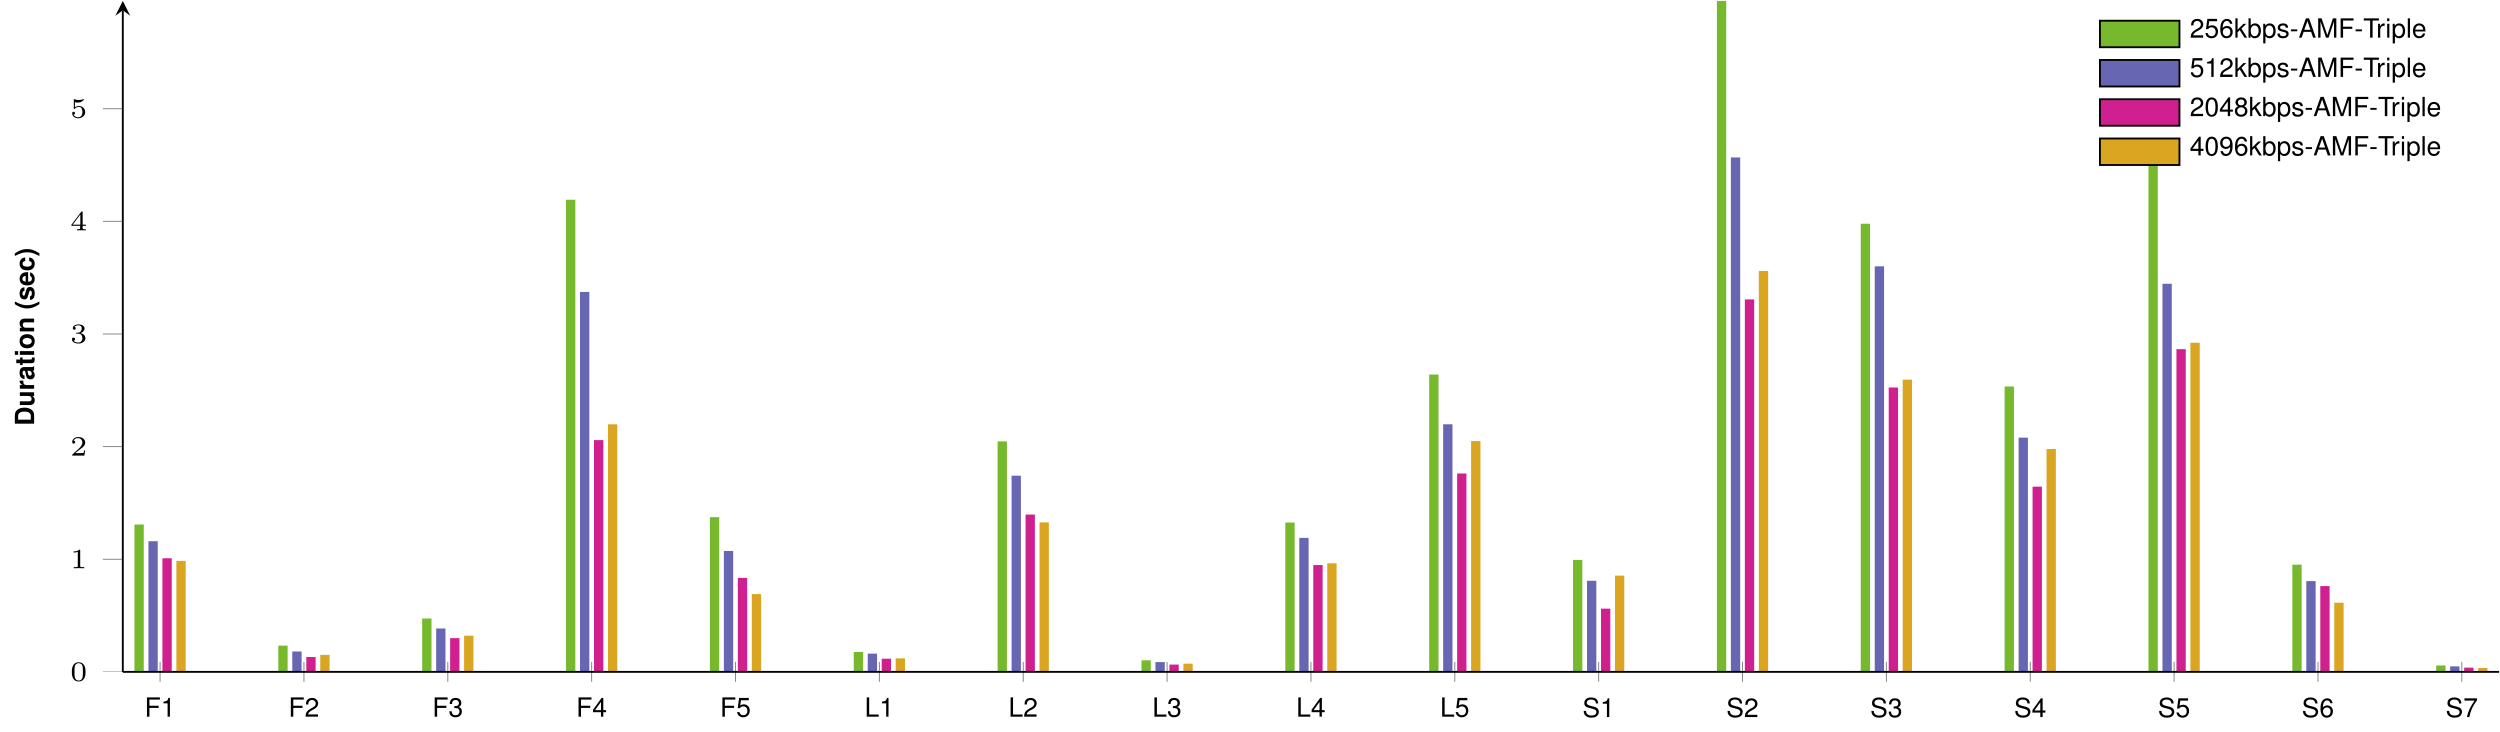 <?xml version='1.0'?>
<!-- This file was generated by dvisvgm 1.9.2 -->
<svg height='156.573pt' version='1.1' viewBox='0 -156.573 534.551 156.573' width='534.551pt' xmlns='http://www.w3.org/2000/svg' xmlns:xlink='http://www.w3.org/1999/xlink'>
<defs>
<clipPath id='clip1'>
<path d='M26.258 128.82H534.359V-298.11H26.258'/>
</clipPath>
<clipPath id='clip2'>
<path d='M-115.469 -12.914V-156.375H676.082V-12.914'/>
</clipPath>
<path d='M1.148 -4.124C0.498 -3.146 0.226 -2.365 0.226 -1.499C0.226 -0.628 0.498 0.153 1.148 1.131H1.714C1.115 -0.034 0.922 -0.668 0.922 -1.499C0.922 -2.325 1.115 -2.97 1.714 -4.124H1.148Z' id='g1-40'/>
<path d='M0.69 1.131C1.341 0.153 1.612 -0.628 1.612 -1.494C1.612 -2.365 1.341 -3.146 0.69 -4.124H0.124C0.724 -2.959 0.917 -2.325 0.917 -1.494C0.917 -0.668 0.724 -0.023 0.124 1.131H0.69Z' id='g1-41'/>
<path d='M0.436 0H2.048C2.676 0 3.072 -0.147 3.349 -0.481C3.677 -0.866 3.853 -1.426 3.853 -2.065C3.853 -2.699 3.677 -3.259 3.349 -3.649C3.072 -3.983 2.682 -4.124 2.048 -4.124H0.436V0ZM1.284 -0.707V-3.417H2.048C2.687 -3.417 3.004 -2.97 3.004 -2.059C3.004 -1.154 2.687 -0.707 2.048 -0.707H1.284Z' id='g1-68'/>
<path d='M2.965 -0.096C2.823 -0.226 2.783 -0.311 2.783 -0.47V-2.167C2.783 -2.789 2.359 -3.106 1.533 -3.106S0.277 -2.755 0.226 -2.048H0.99C1.03 -2.365 1.16 -2.467 1.55 -2.467C1.856 -2.467 2.008 -2.365 2.008 -2.161C2.008 -2.059 1.957 -1.969 1.873 -1.924C1.765 -1.867 1.765 -1.867 1.375 -1.805L1.058 -1.748C0.453 -1.646 0.158 -1.335 0.158 -0.786C0.158 -0.526 0.232 -0.311 0.373 -0.158C0.549 0.023 0.815 0.13 1.086 0.13C1.426 0.13 1.737 -0.017 2.014 -0.306C2.014 -0.147 2.031 -0.091 2.105 0H2.965V-0.096ZM2.008 -1.228C2.008 -0.769 1.782 -0.509 1.38 -0.509C1.115 -0.509 0.95 -0.651 0.95 -0.877C0.95 -1.115 1.075 -1.228 1.403 -1.296L1.675 -1.346C1.884 -1.386 1.918 -1.397 2.008 -1.443V-1.228Z' id='g1-97'/>
<path d='M2.953 -1.912C2.897 -2.659 2.399 -3.106 1.635 -3.106C0.724 -3.106 0.192 -2.506 0.192 -1.465C0.192 -0.458 0.718 0.13 1.624 0.13C2.365 0.13 2.88 -0.328 2.953 -1.058H2.195C2.093 -0.662 1.935 -0.509 1.629 -0.509C1.228 -0.509 0.984 -0.871 0.984 -1.465C0.984 -1.754 1.041 -2.025 1.137 -2.206C1.228 -2.376 1.403 -2.467 1.629 -2.467C1.952 -2.467 2.105 -2.314 2.195 -1.912H2.953Z' id='g1-99'/>
<path d='M2.965 -1.279C2.97 -1.346 2.97 -1.375 2.97 -1.414C2.97 -1.72 2.925 -2.003 2.851 -2.218C2.648 -2.772 2.155 -3.106 1.539 -3.106C0.662 -3.106 0.124 -2.472 0.124 -1.448C0.124 -0.47 0.656 0.13 1.522 0.13C2.206 0.13 2.761 -0.26 2.936 -0.86H2.155C2.059 -0.617 1.839 -0.475 1.55 -0.475C1.324 -0.475 1.143 -0.571 1.03 -0.741C0.956 -0.854 0.928 -0.99 0.917 -1.279H2.965ZM0.928 -1.805C0.979 -2.269 1.177 -2.501 1.528 -2.501C1.726 -2.501 1.907 -2.404 2.02 -2.246C2.093 -2.133 2.127 -2.014 2.144 -1.805H0.928Z' id='g1-101'/>
<path d='M1.171 -3.055H0.379V0H1.171V-3.055ZM1.171 -4.124H0.379V-3.417H1.171V-4.124Z' id='g1-105'/>
<path d='M0.356 -3.055V0H1.148V-1.833C1.148 -2.195 1.403 -2.433 1.788 -2.433C2.127 -2.433 2.297 -2.246 2.297 -1.884V0H3.089V-2.048C3.089 -2.721 2.716 -3.106 2.065 -3.106C1.652 -3.106 1.375 -2.953 1.148 -2.614V-3.055H0.356Z' id='g1-110'/>
<path d='M1.703 -3.106C0.769 -3.106 0.198 -2.489 0.198 -1.488C0.198 -0.481 0.769 0.13 1.709 0.13C2.636 0.13 3.219 -0.487 3.219 -1.465C3.219 -2.501 2.659 -3.106 1.703 -3.106ZM1.709 -2.467C2.144 -2.467 2.427 -2.076 2.427 -1.477C2.427 -0.905 2.133 -0.509 1.709 -0.509C1.279 -0.509 0.99 -0.905 0.99 -1.488S1.279 -2.467 1.709 -2.467Z' id='g1-111'/>
<path d='M0.356 -3.055V0H1.148V-1.624C1.148 -2.088 1.38 -2.32 1.844 -2.32C1.929 -2.32 1.986 -2.314 2.093 -2.297V-3.1C2.048 -3.106 2.02 -3.106 1.997 -3.106C1.635 -3.106 1.318 -2.868 1.148 -2.455V-3.055H0.356Z' id='g1-114'/>
<path d='M2.857 -2.071C2.846 -2.716 2.348 -3.106 1.528 -3.106C0.752 -3.106 0.272 -2.716 0.272 -2.088C0.272 -1.884 0.334 -1.709 0.441 -1.59C0.549 -1.482 0.645 -1.431 0.939 -1.335L1.884 -1.041C2.082 -0.979 2.15 -0.917 2.15 -0.792C2.15 -0.605 1.929 -0.492 1.561 -0.492C1.358 -0.492 1.194 -0.532 1.092 -0.6C1.007 -0.662 0.973 -0.724 0.939 -0.888H0.164C0.187 -0.221 0.679 0.13 1.607 0.13C2.031 0.13 2.354 0.04 2.58 -0.141S2.942 -0.605 2.942 -0.905C2.942 -1.301 2.744 -1.556 2.342 -1.675L1.341 -1.963C1.12 -2.031 1.064 -2.076 1.064 -2.201C1.064 -2.37 1.245 -2.484 1.522 -2.484C1.901 -2.484 2.088 -2.348 2.093 -2.071H2.857Z' id='g1-115'/>
<path d='M1.703 -2.993H1.262V-3.813H0.47V-2.993H0.079V-2.467H0.47V-0.588C0.47 -0.107 0.724 0.13 1.245 0.13C1.42 0.13 1.561 0.113 1.703 0.068V-0.487C1.624 -0.475 1.578 -0.47 1.522 -0.47C1.313 -0.47 1.262 -0.532 1.262 -0.803V-2.467H1.703V-2.993Z' id='g1-116'/>
<path d='M3.061 0V-3.055H2.269V-1.143C2.269 -0.781 2.014 -0.543 1.629 -0.543C1.29 -0.543 1.12 -0.724 1.12 -1.092V-3.055H0.328V-0.928C0.328 -0.255 0.702 0.13 1.352 0.13C1.765 0.13 2.042 -0.023 2.269 -0.362V0H3.061Z' id='g1-117'/>
<path d='M3.288 -1.907C3.288 -2.343 3.288 -3.975 1.823 -3.975S0.359 -2.343 0.359 -1.907C0.359 -1.476 0.359 0.126 1.823 0.126S3.288 -1.476 3.288 -1.907ZM1.823 -0.066C1.572 -0.066 1.166 -0.185 1.022 -0.681C0.927 -1.028 0.927 -1.614 0.927 -1.985C0.927 -2.385 0.927 -2.845 1.01 -3.168C1.16 -3.706 1.614 -3.784 1.823 -3.784C2.098 -3.784 2.493 -3.652 2.624 -3.198C2.714 -2.881 2.72 -2.445 2.72 -1.985C2.72 -1.602 2.72 -0.998 2.618 -0.664C2.451 -0.143 2.02 -0.066 1.823 -0.066Z' id='g2-48'/>
<path d='M2.146 -3.796C2.146 -3.975 2.122 -3.975 1.943 -3.975C1.548 -3.593 0.938 -3.593 0.723 -3.593V-3.359C0.879 -3.359 1.273 -3.359 1.632 -3.527V-0.508C1.632 -0.311 1.632 -0.233 1.016 -0.233H0.759V0C1.088 -0.024 1.554 -0.024 1.889 -0.024S2.69 -0.024 3.019 0V-0.233H2.762C2.146 -0.233 2.146 -0.311 2.146 -0.508V-3.796Z' id='g2-49'/>
<path d='M3.216 -1.118H2.995C2.983 -1.034 2.923 -0.64 2.833 -0.574C2.792 -0.538 2.307 -0.538 2.224 -0.538H1.106L1.871 -1.16C2.074 -1.321 2.606 -1.704 2.792 -1.883C2.971 -2.062 3.216 -2.367 3.216 -2.792C3.216 -3.539 2.54 -3.975 1.739 -3.975C0.968 -3.975 0.43 -3.467 0.43 -2.905C0.43 -2.6 0.687 -2.564 0.753 -2.564C0.903 -2.564 1.076 -2.672 1.076 -2.887C1.076 -3.019 0.998 -3.21 0.735 -3.21C0.873 -3.515 1.237 -3.742 1.65 -3.742C2.277 -3.742 2.612 -3.276 2.612 -2.792C2.612 -2.367 2.331 -1.931 1.913 -1.548L0.496 -0.251C0.436 -0.191 0.43 -0.185 0.43 0H3.031L3.216 -1.118Z' id='g2-50'/>
<path d='M1.757 -1.985C2.265 -1.985 2.606 -1.644 2.606 -1.034C2.606 -0.377 2.212 -0.09 1.775 -0.09C1.614 -0.09 0.998 -0.126 0.729 -0.472C0.962 -0.496 1.058 -0.652 1.058 -0.813C1.058 -1.016 0.915 -1.154 0.717 -1.154C0.556 -1.154 0.377 -1.052 0.377 -0.801C0.377 -0.209 1.034 0.126 1.793 0.126C2.678 0.126 3.27 -0.442 3.27 -1.034C3.27 -1.47 2.935 -1.931 2.224 -2.11C2.696 -2.265 3.078 -2.648 3.078 -3.138C3.078 -3.616 2.517 -3.975 1.799 -3.975C1.1 -3.975 0.568 -3.652 0.568 -3.162C0.568 -2.905 0.765 -2.833 0.885 -2.833C1.04 -2.833 1.201 -2.941 1.201 -3.15C1.201 -3.335 1.07 -3.443 0.909 -3.467C1.19 -3.778 1.734 -3.778 1.787 -3.778C2.092 -3.778 2.475 -3.634 2.475 -3.138C2.475 -2.809 2.289 -2.236 1.692 -2.2C1.584 -2.194 1.423 -2.182 1.369 -2.182C1.309 -2.176 1.243 -2.17 1.243 -2.08C1.243 -1.985 1.309 -1.985 1.411 -1.985H1.757Z' id='g2-51'/>
<path d='M3.371 -0.98V-1.213H2.672V-3.856C2.672 -3.993 2.672 -4.035 2.523 -4.035C2.415 -4.035 2.403 -4.017 2.349 -3.945L0.275 -1.213V-0.98H2.134V-0.502C2.134 -0.305 2.134 -0.233 1.632 -0.233H1.459V0C1.578 -0.006 2.14 -0.024 2.403 -0.024S3.228 -0.006 3.347 0V-0.233H3.174C2.672 -0.233 2.672 -0.305 2.672 -0.502V-0.98H3.371ZM2.176 -3.383V-1.213H0.532L2.176 -3.383Z' id='g2-52'/>
<path d='M1.016 -3.318C1.213 -3.264 1.423 -3.24 1.626 -3.24C1.757 -3.24 2.092 -3.24 2.469 -3.449C2.57 -3.509 2.941 -3.754 2.941 -3.879C2.941 -3.957 2.881 -3.975 2.857 -3.975C2.839 -3.975 2.833 -3.975 2.768 -3.951C2.552 -3.868 2.248 -3.784 1.859 -3.784C1.566 -3.784 1.243 -3.838 0.974 -3.939C0.915 -3.963 0.891 -3.975 0.867 -3.975C0.783 -3.975 0.783 -3.909 0.783 -3.814V-2.02C0.783 -1.919 0.783 -1.847 0.891 -1.847C0.944 -1.847 0.962 -1.871 1.004 -1.919C1.154 -2.11 1.417 -2.313 1.883 -2.313C2.618 -2.313 2.618 -1.417 2.618 -1.225C2.618 -0.992 2.6 -0.658 2.403 -0.412C2.218 -0.185 1.943 -0.09 1.686 -0.09C1.273 -0.09 0.861 -0.317 0.717 -0.664C1.01 -0.669 1.046 -0.903 1.046 -0.974C1.046 -1.136 0.921 -1.279 0.735 -1.279C0.681 -1.279 0.43 -1.249 0.43 -0.95C0.43 -0.4 0.95 0.126 1.704 0.126C2.523 0.126 3.216 -0.454 3.216 -1.201C3.216 -1.883 2.666 -2.505 1.895 -2.505C1.506 -2.505 1.207 -2.379 1.016 -2.218V-3.318Z' id='g2-53'/>
<path d='M1.607 -1.765H0.26V-1.358H1.607V-1.765Z' id='g4-45'/>
<path d='M1.556 -4.011C1.182 -4.011 0.843 -3.847 0.634 -3.57C0.373 -3.219 0.243 -2.682 0.243 -1.941C0.243 -0.588 0.696 0.13 1.556 0.13C2.404 0.13 2.868 -0.588 2.868 -1.907C2.868 -2.687 2.744 -3.208 2.478 -3.57C2.269 -3.853 1.935 -4.011 1.556 -4.011ZM1.556 -3.57C2.093 -3.57 2.359 -3.027 2.359 -1.952C2.359 -0.815 2.099 -0.283 1.544 -0.283C1.018 -0.283 0.752 -0.837 0.752 -1.935S1.018 -3.57 1.556 -3.57Z' id='g4-48'/>
<path d='M1.465 -2.857V0H1.963V-4.011H1.635C1.46 -3.394 1.346 -3.31 0.577 -3.213V-2.857H1.465Z' id='g4-49'/>
<path d='M2.863 -0.492H0.752C0.803 -0.82 0.984 -1.03 1.477 -1.318L2.042 -1.624C2.602 -1.929 2.891 -2.342 2.891 -2.834C2.891 -3.168 2.755 -3.479 2.518 -3.694S1.986 -4.011 1.607 -4.011C1.098 -4.011 0.718 -3.83 0.498 -3.491C0.356 -3.276 0.294 -3.027 0.283 -2.619H0.781C0.798 -2.891 0.832 -3.055 0.9 -3.185C1.03 -3.428 1.29 -3.576 1.59 -3.576C2.042 -3.576 2.382 -3.253 2.382 -2.823C2.382 -2.506 2.195 -2.235 1.839 -2.031L1.318 -1.737C0.481 -1.262 0.238 -0.883 0.192 0H2.863V-0.492Z' id='g4-50'/>
<path d='M1.25 -1.839H1.313L1.522 -1.844C2.071 -1.844 2.354 -1.595 2.354 -1.115C2.354 -0.611 2.042 -0.311 1.522 -0.311C0.979 -0.311 0.713 -0.583 0.679 -1.165H0.181C0.204 -0.843 0.26 -0.634 0.356 -0.453C0.56 -0.068 0.956 0.13 1.505 0.13C2.331 0.13 2.863 -0.362 2.863 -1.12C2.863 -1.629 2.665 -1.912 2.184 -2.076C2.557 -2.223 2.744 -2.506 2.744 -2.908C2.744 -3.598 2.286 -4.011 1.522 -4.011C0.713 -4.011 0.283 -3.57 0.266 -2.716H0.764C0.769 -2.959 0.792 -3.095 0.854 -3.219C0.967 -3.44 1.216 -3.576 1.528 -3.576C1.969 -3.576 2.235 -3.315 2.235 -2.891C2.235 -2.608 2.133 -2.438 1.912 -2.348C1.776 -2.291 1.601 -2.269 1.25 -2.263V-1.839Z' id='g4-51'/>
<path d='M1.85 -0.962V0H2.348V-0.962H2.942V-1.409H2.348V-4.011H1.98L0.158 -1.488V-0.962H1.85ZM1.85 -1.409H0.594L1.85 -3.163V-1.409Z' id='g4-52'/>
<path d='M2.693 -4.011H0.622L0.322 -1.827H0.781C1.013 -2.105 1.205 -2.201 1.516 -2.201C2.054 -2.201 2.393 -1.833 2.393 -1.239C2.393 -0.662 2.059 -0.311 1.516 -0.311C1.081 -0.311 0.815 -0.532 0.696 -0.984H0.198C0.266 -0.656 0.322 -0.498 0.441 -0.351C0.668 -0.045 1.075 0.13 1.528 0.13C2.337 0.13 2.902 -0.458 2.902 -1.307C2.902 -2.099 2.376 -2.642 1.607 -2.642C1.324 -2.642 1.098 -2.568 0.866 -2.399L1.024 -3.519H2.693V-4.011Z' id='g4-53'/>
<path d='M2.817 -2.965C2.721 -3.621 2.291 -4.011 1.68 -4.011C1.239 -4.011 0.843 -3.796 0.605 -3.44C0.356 -3.049 0.243 -2.557 0.243 -1.827C0.243 -1.154 0.345 -0.724 0.583 -0.368C0.798 -0.045 1.148 0.13 1.59 0.13C2.354 0.13 2.902 -0.436 2.902 -1.222C2.902 -1.969 2.393 -2.495 1.675 -2.495C1.279 -2.495 0.967 -2.342 0.752 -2.048C0.758 -3.027 1.075 -3.57 1.646 -3.57C1.997 -3.57 2.24 -3.349 2.32 -2.965H2.817ZM1.612 -2.054C2.093 -2.054 2.393 -1.72 2.393 -1.182C2.393 -0.679 2.054 -0.311 1.595 -0.311C1.131 -0.311 0.781 -0.696 0.781 -1.211C0.781 -1.709 1.12 -2.054 1.612 -2.054Z' id='g4-54'/>
<path d='M2.942 -4.011H0.26V-3.519H2.427C1.471 -2.155 1.081 -1.318 0.781 0H1.313C1.533 -1.284 2.037 -2.387 2.942 -3.592V-4.011Z' id='g4-55'/>
<path d='M2.212 -2.11C2.625 -2.359 2.761 -2.563 2.761 -2.942C2.761 -3.57 2.269 -4.011 1.556 -4.011C0.849 -4.011 0.351 -3.57 0.351 -2.942C0.351 -2.568 0.487 -2.365 0.894 -2.11C0.436 -1.89 0.209 -1.556 0.209 -1.115C0.209 -0.379 0.764 0.13 1.556 0.13S2.902 -0.379 2.902 -1.109C2.902 -1.556 2.676 -1.89 2.212 -2.11ZM1.556 -3.57C1.98 -3.57 2.252 -3.321 2.252 -2.931C2.252 -2.557 1.974 -2.308 1.556 -2.308S0.86 -2.557 0.86 -2.936C0.86 -3.321 1.137 -3.57 1.556 -3.57ZM1.556 -1.89C2.054 -1.89 2.393 -1.573 2.393 -1.103C2.393 -0.628 2.054 -0.311 1.544 -0.311C1.058 -0.311 0.718 -0.634 0.718 -1.103S1.058 -1.89 1.556 -1.89Z' id='g4-56'/>
<path d='M0.3 -0.917C0.396 -0.26 0.826 0.13 1.437 0.13C1.878 0.13 2.28 -0.085 2.512 -0.441C2.767 -0.832 2.88 -1.324 2.88 -2.054C2.88 -2.727 2.778 -3.157 2.54 -3.513C2.32 -3.836 1.969 -4.011 1.528 -4.011C0.764 -4.011 0.215 -3.445 0.215 -2.659C0.215 -1.912 0.724 -1.386 1.448 -1.386C1.827 -1.386 2.105 -1.522 2.365 -1.833C2.359 -0.854 2.042 -0.311 1.471 -0.311C1.12 -0.311 0.877 -0.532 0.798 -0.917H0.3ZM1.522 -3.576C1.986 -3.576 2.337 -3.191 2.337 -2.67C2.337 -2.178 1.991 -1.827 1.505 -1.827C1.024 -1.827 0.724 -2.161 0.724 -2.699C0.724 -3.208 1.064 -3.576 1.522 -3.576Z' id='g4-57'/>
<path d='M2.682 -1.239L3.106 0H3.694L2.246 -4.124H1.567L0.096 0H0.656L1.092 -1.239H2.682ZM2.535 -1.68H1.222L1.901 -3.559L2.535 -1.68Z' id='g4-65'/>
<path d='M1.035 -1.878H3.004V-2.342H1.035V-3.66H3.276V-4.124H0.509V0H1.035V-1.878Z' id='g4-70'/>
<path d='M0.979 -4.124H0.453V0H3.015V-0.464H0.979V-4.124Z' id='g4-76'/>
<path d='M2.648 0L3.807 -3.457V0H4.305V-4.124H3.576L2.376 -0.532L1.154 -4.124H0.424V0H0.922V-3.457L2.093 0H2.648Z' id='g4-77'/>
<path d='M3.372 -2.914C3.366 -3.723 2.812 -4.192 1.861 -4.192C0.956 -4.192 0.396 -3.728 0.396 -2.981C0.396 -2.478 0.662 -2.161 1.205 -2.02L2.229 -1.748C2.75 -1.612 2.987 -1.403 2.987 -1.081C2.987 -0.86 2.868 -0.634 2.693 -0.509C2.529 -0.396 2.269 -0.334 1.935 -0.334C1.488 -0.334 1.182 -0.441 0.984 -0.679C0.832 -0.86 0.764 -1.058 0.769 -1.313H0.272C0.277 -0.933 0.351 -0.685 0.515 -0.458C0.798 -0.074 1.273 0.13 1.901 0.13C2.393 0.13 2.795 0.017 3.061 -0.187C3.338 -0.407 3.513 -0.775 3.513 -1.131C3.513 -1.641 3.196 -2.014 2.636 -2.167L1.601 -2.444C1.103 -2.58 0.922 -2.738 0.922 -3.055C0.922 -3.474 1.29 -3.751 1.844 -3.751C2.501 -3.751 2.868 -3.451 2.874 -2.914H3.372Z' id='g4-83'/>
<path d='M2.003 -3.66H3.355V-4.124H0.119V-3.66H1.477V0H2.003V-3.66Z' id='g4-84'/>
<path d='M0.306 -4.124V0H0.73V-0.379C0.956 -0.034 1.256 0.13 1.669 0.13C2.45 0.13 2.959 -0.509 2.959 -1.494C2.959 -2.455 2.472 -3.049 1.692 -3.049C1.284 -3.049 0.996 -2.897 0.775 -2.563V-4.124H0.306ZM1.601 -2.608C2.127 -2.608 2.467 -2.15 2.467 -1.443C2.467 -0.769 2.116 -0.311 1.601 -0.311C1.103 -0.311 0.775 -0.764 0.775 -1.46S1.103 -2.608 1.601 -2.608Z' id='g4-98'/>
<path d='M2.902 -1.324C2.902 -1.776 2.868 -2.048 2.783 -2.269C2.591 -2.755 2.139 -3.049 1.584 -3.049C0.758 -3.049 0.226 -2.416 0.226 -1.443S0.741 0.13 1.573 0.13C2.252 0.13 2.721 -0.255 2.84 -0.9H2.365C2.235 -0.509 1.969 -0.306 1.59 -0.306C1.29 -0.306 1.035 -0.441 0.877 -0.69C0.764 -0.86 0.724 -1.03 0.718 -1.324H2.902ZM0.73 -1.709C0.769 -2.257 1.103 -2.614 1.578 -2.614C2.042 -2.614 2.399 -2.229 2.399 -1.742C2.399 -1.731 2.399 -1.72 2.393 -1.709H0.73Z' id='g4-101'/>
<path d='M0.849 -2.965H0.379V0H0.849V-2.965ZM0.849 -4.124H0.373V-3.53H0.849V-4.124Z' id='g4-105'/>
<path d='M0.798 -4.124H0.328V0H0.798V-1.154L1.256 -1.607L2.257 0H2.84L1.629 -1.941L2.659 -2.965H2.054L0.798 -1.709V-4.124Z' id='g4-107'/>
<path d='M0.86 -4.124H0.385V0H0.86V-4.124Z' id='g4-108'/>
<path d='M0.306 1.233H0.781V-0.311C1.03 -0.006 1.307 0.13 1.692 0.13C2.455 0.13 2.959 -0.487 2.959 -1.431C2.959 -2.427 2.472 -3.049 1.686 -3.049C1.284 -3.049 0.962 -2.868 0.741 -2.518V-2.965H0.306V1.233ZM1.607 -2.608C2.127 -2.608 2.467 -2.15 2.467 -1.443C2.467 -0.769 2.122 -0.311 1.607 -0.311C1.109 -0.311 0.781 -0.764 0.781 -1.46S1.109 -2.608 1.607 -2.608Z' id='g4-112'/>
<path d='M0.39 -2.965V0H0.866V-1.539C0.866 -1.963 0.973 -2.24 1.199 -2.404C1.346 -2.512 1.488 -2.546 1.816 -2.552V-3.032C1.737 -3.044 1.697 -3.049 1.635 -3.049C1.33 -3.049 1.098 -2.868 0.826 -2.427V-2.965H0.39Z' id='g4-114'/>
<path d='M2.478 -2.139C2.472 -2.721 2.088 -3.049 1.403 -3.049C0.713 -3.049 0.266 -2.693 0.266 -2.144C0.266 -1.68 0.504 -1.46 1.205 -1.29L1.646 -1.182C1.974 -1.103 2.105 -0.984 2.105 -0.769C2.105 -0.492 1.827 -0.306 1.414 -0.306C1.16 -0.306 0.945 -0.379 0.826 -0.504C0.752 -0.588 0.718 -0.673 0.69 -0.883H0.192C0.215 -0.198 0.6 0.13 1.375 0.13C2.122 0.13 2.597 -0.238 2.597 -0.809C2.597 -1.25 2.348 -1.494 1.759 -1.635L1.307 -1.742C0.922 -1.833 0.758 -1.957 0.758 -2.167C0.758 -2.438 1.001 -2.614 1.386 -2.614C1.765 -2.614 1.969 -2.45 1.98 -2.139H2.478Z' id='g4-115'/>
</defs>
<g id='page1'>
<path d='M28.75 -12.914H30.742V-44.418H28.75ZM59.508 -12.914H61.5V-18.527H59.508ZM90.269 -12.914H92.262V-24.328H90.269ZM121.027 -12.914H123.019V-113.86H121.027ZM151.789 -12.914H153.781V-45.992H151.789ZM182.547 -12.914H184.543V-17.18H182.547ZM213.308 -12.914H215.3V-62.199H213.308ZM244.07 -12.914H246.062V-15.383H244.07ZM274.828 -12.914H276.82V-44.848H274.828ZM305.59 -12.914H307.582V-76.488H305.59ZM336.347 -12.914H338.34V-36.852H336.347ZM367.109 -12.914H369.101V-156.375H367.109ZM397.867 -12.914H399.859V-108.734H397.867ZM428.629 -12.914H430.621V-73.938H428.629ZM459.386 -12.914H461.383V-126.364H459.386ZM490.148 -12.914H492.14V-35.836H490.148ZM520.91 -12.914H522.902V-14.281H520.91Z' fill='#76b92d'/>
<path d='M31.738 -12.914H33.73V-40.848H31.738ZM62.496 -12.914H64.488V-17.273H62.496ZM93.258 -12.914H95.25V-22.191H93.258ZM124.016 -12.914H126.012V-94.148H124.016ZM154.777 -12.914H156.769V-38.762H154.777ZM185.539 -12.914H187.531V-16.812H185.539ZM216.297 -12.914H218.289V-54.859H216.297ZM247.058 -12.914H249.05V-15.004H247.058ZM277.816 -12.914H279.808V-41.559H277.816ZM308.578 -12.914H310.57V-65.852H308.578ZM339.336 -12.914H341.328V-32.391H339.336ZM370.097 -12.914H372.09V-122.91H370.097ZM400.859 -12.914H402.851V-99.625H400.859ZM431.617 -12.914H433.609V-62.996H431.617ZM462.379 -12.914H464.371V-95.898H462.379ZM493.136 -12.914H495.129V-32.324H493.136ZM523.898 -12.914H525.89V-14.09H523.898Z' fill='#6666b3'/>
<path d='M34.727 -12.914H36.719V-37.207H34.727ZM65.488 -12.914H67.481V-16.09H65.488ZM96.246 -12.914H98.238V-20.129H96.246ZM127.008 -12.914H129V-62.469H127.008ZM157.765 -12.914H159.758V-33.008H157.765ZM188.527 -12.914H190.519V-15.73H188.527ZM219.285 -12.914H221.277V-46.551H219.285ZM250.047 -12.914H252.039V-14.473H250.047ZM280.804 -12.914H282.8V-35.754H280.804ZM311.566 -12.914H313.558V-55.332H311.566ZM342.328 -12.914H344.32V-26.43H342.328ZM373.086 -12.914H375.078V-92.555H373.086ZM403.847 -12.914H405.84V-73.719H403.847ZM434.605 -12.914H436.597V-52.516H434.605ZM465.367 -12.914H467.359V-81.91H465.367ZM496.125 -12.914H498.117V-31.254H496.125ZM526.886 -12.914H528.879V-13.816H526.886Z' fill='#d02090'/>
<path d='M37.715 -12.914H39.707V-36.641H37.715ZM68.477 -12.914H70.469V-16.551H68.477ZM99.234 -12.914H101.227V-20.652H99.234ZM129.996 -12.914H131.988V-65.848H129.996ZM160.754 -12.914H162.746V-29.543H160.754ZM191.515 -12.914H193.508V-15.801H191.515ZM222.273 -12.914H224.269V-44.871H222.273ZM253.035 -12.914H255.027V-14.664H253.035ZM283.797 -12.914H285.789V-36.129H283.797ZM314.554 -12.914H316.547V-62.258H314.554ZM345.316 -12.914H347.308V-33.492H345.316ZM376.074 -12.914H378.066V-98.644H376.074ZM406.836 -12.914H408.828V-75.394H406.836ZM437.593 -12.914H439.586V-60.562H437.593ZM468.355 -12.914H470.347V-83.281H468.355ZM499.113 -12.914H501.109V-27.699H499.113ZM529.875 -12.914H531.867V-13.738H529.875Z' fill='#daa520'/>
<path clip-path='url(#clip1)' d='M34.227 -10.785V-15.039M64.988 -10.785V-15.039M95.75 -10.785V-15.039M126.508 -10.785V-15.039M157.269 -10.785V-15.039M188.027 -10.785V-15.039M218.789 -10.785V-15.039M249.547 -10.785V-15.039M280.308 -10.785V-15.039M311.066 -10.785V-15.039M341.828 -10.785V-15.039M372.59 -10.785V-15.039M403.347 -10.785V-15.039M434.109 -10.785V-15.039M464.867 -10.785V-15.039M495.629 -10.785V-15.039M526.386 -10.785V-15.039' fill='none' stroke='#808080' stroke-miterlimit='10.037' stroke-width='0.2'/>
<path clip-path='url(#clip2)' d='M22.008 -12.914H26.258M22.008 -36.996H26.258M22.008 -61.078H26.258M22.008 -85.16H26.258M22.008 -109.246H26.258M22.008 -133.328H26.258' fill='none' stroke='#808080' stroke-miterlimit='10.037' stroke-width='0.2'/>
<path d='M26.258 -12.914H534.359' fill='none' stroke='#000000' stroke-miterlimit='10.037' stroke-width='0.4'/>
<path d='M26.258 -12.914V-154.383' fill='none' stroke='#000000' stroke-miterlimit='10.037' stroke-width='0.4'/>
<path d='M26.258 -156.375L24.664 -153.187L26.258 -154.382L27.852 -153.187'/>
<g transform='matrix(1 0 0 1 -29.573 22.496)'>
<use x='60.488' xlink:href='#g4-70' y='-25.826'/>
<use x='63.944' xlink:href='#g4-49' y='-25.826'/>
</g>
<g transform='matrix(1 0 0 1 1.187 22.496)'>
<use x='60.488' xlink:href='#g4-70' y='-25.826'/>
<use x='63.944' xlink:href='#g4-50' y='-25.826'/>
</g>
<g transform='matrix(1 0 0 1 31.947 22.496)'>
<use x='60.488' xlink:href='#g4-70' y='-25.826'/>
<use x='63.944' xlink:href='#g4-51' y='-25.826'/>
</g>
<g transform='matrix(1 0 0 1 62.707 22.496)'>
<use x='60.488' xlink:href='#g4-70' y='-25.826'/>
<use x='63.944' xlink:href='#g4-52' y='-25.826'/>
</g>
<g transform='matrix(1 0 0 1 93.467 22.496)'>
<use x='60.488' xlink:href='#g4-70' y='-25.826'/>
<use x='63.944' xlink:href='#g4-53' y='-25.826'/>
</g>
<g transform='matrix(1 0 0 1 124.383 22.496)'>
<use x='60.488' xlink:href='#g4-76' y='-25.826'/>
<use x='63.633' xlink:href='#g4-49' y='-25.826'/>
</g>
<g transform='matrix(1 0 0 1 155.143 22.496)'>
<use x='60.488' xlink:href='#g4-76' y='-25.826'/>
<use x='63.633' xlink:href='#g4-50' y='-25.826'/>
</g>
<g transform='matrix(1 0 0 1 185.903 22.496)'>
<use x='60.488' xlink:href='#g4-76' y='-25.826'/>
<use x='63.633' xlink:href='#g4-51' y='-25.826'/>
</g>
<g transform='matrix(1 0 0 1 216.663 22.496)'>
<use x='60.488' xlink:href='#g4-76' y='-25.826'/>
<use x='63.633' xlink:href='#g4-52' y='-25.826'/>
</g>
<g transform='matrix(1 0 0 1 247.423 22.496)'>
<use x='60.488' xlink:href='#g4-76' y='-25.826'/>
<use x='63.633' xlink:href='#g4-53' y='-25.826'/>
</g>
<g transform='matrix(1 0 0 1 277.868 22.578)'>
<use x='60.488' xlink:href='#g4-83' y='-25.826'/>
<use x='64.261' xlink:href='#g4-49' y='-25.826'/>
</g>
<g transform='matrix(1 0 0 1 308.628 22.578)'>
<use x='60.488' xlink:href='#g4-83' y='-25.826'/>
<use x='64.261' xlink:href='#g4-50' y='-25.826'/>
</g>
<g transform='matrix(1 0 0 1 339.388 22.578)'>
<use x='60.488' xlink:href='#g4-83' y='-25.826'/>
<use x='64.261' xlink:href='#g4-51' y='-25.826'/>
</g>
<g transform='matrix(1 0 0 1 370.148 22.578)'>
<use x='60.488' xlink:href='#g4-83' y='-25.826'/>
<use x='64.261' xlink:href='#g4-52' y='-25.826'/>
</g>
<g transform='matrix(1 0 0 1 400.908 22.578)'>
<use x='60.488' xlink:href='#g4-83' y='-25.826'/>
<use x='64.261' xlink:href='#g4-53' y='-25.826'/>
</g>
<g transform='matrix(1 0 0 1 431.668 22.578)'>
<use x='60.488' xlink:href='#g4-83' y='-25.826'/>
<use x='64.261' xlink:href='#g4-54' y='-25.826'/>
</g>
<g transform='matrix(1 0 0 1 462.428 22.578)'>
<use x='60.488' xlink:href='#g4-83' y='-25.826'/>
<use x='64.261' xlink:href='#g4-55' y='-25.826'/>
</g>
<g transform='matrix(1 0 0 1 -45.487 14.839)'>
<use x='60.488' xlink:href='#g2-48' y='-25.826'/>
</g>
<g transform='matrix(1 0 0 1 -45.487 -9.244)'>
<use x='60.488' xlink:href='#g2-49' y='-25.826'/>
</g>
<g transform='matrix(1 0 0 1 -45.487 -33.327)'>
<use x='60.488' xlink:href='#g2-50' y='-25.826'/>
</g>
<g transform='matrix(1 0 0 1 -45.487 -57.41)'>
<use x='60.488' xlink:href='#g2-51' y='-25.826'/>
</g>
<g transform='matrix(1 0 0 1 -45.487 -81.493)'>
<use x='60.488' xlink:href='#g2-52' y='-25.826'/>
</g>
<g transform='matrix(1 0 0 1 -45.487 -105.575)'>
<use x='60.488' xlink:href='#g2-53' y='-25.826'/>
</g>
<g transform='matrix(0 -1 1 0 33.122 -5.067)'>
<use x='60.488' xlink:href='#g1-68' y='-25.826'/>
<use x='64.572' xlink:href='#g1-117' y='-25.826'/>
<use x='68.029' xlink:href='#g1-114' y='-25.826'/>
<use x='70.23' xlink:href='#g1-97' y='-25.826'/>
<use x='73.375' xlink:href='#g1-116' y='-25.826'/>
<use x='75.259' xlink:href='#g1-105' y='-25.826'/>
<use x='76.832' xlink:href='#g1-111' y='-25.826'/>
<use x='80.288' xlink:href='#g1-110' y='-25.826'/>
<use x='85.324' xlink:href='#g1-40' y='-25.826'/>
<use x='87.208' xlink:href='#g1-115' y='-25.826'/>
<use x='90.353' xlink:href='#g1-101' y='-25.826'/>
<use x='93.499' xlink:href='#g1-99' y='-25.826'/>
<use x='96.644' xlink:href='#g1-41' y='-25.826'/>
</g>
<path d='M449.008 -146.473V-152.145H466.016V-146.473ZM466.016 -152.145' fill='#76b92d'/>
<path d='M449.008 -146.473V-152.145H466.016V-146.473ZM466.016 -152.145' fill='none' stroke='#000000' stroke-miterlimit='10.037' stroke-width='0.4'/>
<g transform='matrix(1 0 0 1 390.314 -97.517)'>
<use x='77.894' xlink:href='#g4-50' y='-51.006'/>
<use x='81.04' xlink:href='#g4-53' y='-51.006'/>
<use x='84.185' xlink:href='#g4-54' y='-51.006'/>
<use x='87.331' xlink:href='#g4-107' y='-51.006'/>
<use x='90.159' xlink:href='#g4-98' y='-51.006'/>
<use x='93.305' xlink:href='#g4-112' y='-51.006'/>
<use x='96.451' xlink:href='#g4-115' y='-51.006'/>
<use x='99.279' xlink:href='#g4-45' y='-51.006'/>
<use x='101.163' xlink:href='#g4-65' y='-51.006'/>
<use x='104.937' xlink:href='#g4-77' y='-51.006'/>
<use x='109.649' xlink:href='#g4-70' y='-51.006'/>
<use x='113.106' xlink:href='#g4-45' y='-51.006'/>
<use x='114.99' xlink:href='#g4-84' y='-51.006'/>
<use x='117.765' xlink:href='#g4-114' y='-51.006'/>
<use x='119.734' xlink:href='#g4-105' y='-51.006'/>
<use x='120.99' xlink:href='#g4-112' y='-51.006'/>
<use x='124.136' xlink:href='#g4-108' y='-51.006'/>
<use x='125.392' xlink:href='#g4-101' y='-51.006'/>
</g>
<path d='M449.008 -138.078V-143.75H466.016V-138.078ZM466.016 -143.75' fill='#6666b3'/>
<path d='M449.008 -138.079V-143.75H466.016V-138.079ZM466.016 -143.75' fill='none' stroke='#000000' stroke-miterlimit='10.037' stroke-width='0.4'/>
<g transform='matrix(1 0 0 1 390.314 -97.517)'>
<use x='77.894' xlink:href='#g4-53' y='-42.613'/>
<use x='81.04' xlink:href='#g4-49' y='-42.613'/>
<use x='84.185' xlink:href='#g4-50' y='-42.613'/>
<use x='87.331' xlink:href='#g4-107' y='-42.613'/>
<use x='90.159' xlink:href='#g4-98' y='-42.613'/>
<use x='93.305' xlink:href='#g4-112' y='-42.613'/>
<use x='96.451' xlink:href='#g4-115' y='-42.613'/>
<use x='99.279' xlink:href='#g4-45' y='-42.613'/>
<use x='101.163' xlink:href='#g4-65' y='-42.613'/>
<use x='104.937' xlink:href='#g4-77' y='-42.613'/>
<use x='109.649' xlink:href='#g4-70' y='-42.613'/>
<use x='113.106' xlink:href='#g4-45' y='-42.613'/>
<use x='114.99' xlink:href='#g4-84' y='-42.613'/>
<use x='117.765' xlink:href='#g4-114' y='-42.613'/>
<use x='119.734' xlink:href='#g4-105' y='-42.613'/>
<use x='120.99' xlink:href='#g4-112' y='-42.613'/>
<use x='124.136' xlink:href='#g4-108' y='-42.613'/>
<use x='125.392' xlink:href='#g4-101' y='-42.613'/>
</g>
<path d='M449.008 -129.688V-135.355H466.016V-129.688ZM466.016 -135.355' fill='#d02090'/>
<path d='M449.008 -129.687V-135.355H466.016V-129.687ZM466.016 -135.355' fill='none' stroke='#000000' stroke-miterlimit='10.037' stroke-width='0.4'/>
<g transform='matrix(1 0 0 1 390.314 -97.517)'>
<use x='77.894' xlink:href='#g4-50' y='-34.219'/>
<use x='81.04' xlink:href='#g4-48' y='-34.219'/>
<use x='84.185' xlink:href='#g4-52' y='-34.219'/>
<use x='87.331' xlink:href='#g4-56' y='-34.219'/>
<use x='90.476' xlink:href='#g4-107' y='-34.219'/>
<use x='93.305' xlink:href='#g4-98' y='-34.219'/>
<use x='96.451' xlink:href='#g4-112' y='-34.219'/>
<use x='99.596' xlink:href='#g4-115' y='-34.219'/>
<use x='102.425' xlink:href='#g4-45' y='-34.219'/>
<use x='104.309' xlink:href='#g4-65' y='-34.219'/>
<use x='108.082' xlink:href='#g4-77' y='-34.219'/>
<use x='112.795' xlink:href='#g4-70' y='-34.219'/>
<use x='116.251' xlink:href='#g4-45' y='-34.219'/>
<use x='118.135' xlink:href='#g4-84' y='-34.219'/>
<use x='120.911' xlink:href='#g4-114' y='-34.219'/>
<use x='122.88' xlink:href='#g4-105' y='-34.219'/>
<use x='124.136' xlink:href='#g4-112' y='-34.219'/>
<use x='127.281' xlink:href='#g4-108' y='-34.219'/>
<use x='128.537' xlink:href='#g4-101' y='-34.219'/>
</g>
<path d='M449.008 -121.293V-126.961H466.016V-121.293ZM466.016 -126.961' fill='#daa520'/>
<path d='M449.008 -121.293V-126.961H466.016V-121.293ZM466.016 -126.961' fill='none' stroke='#000000' stroke-miterlimit='10.037' stroke-width='0.4'/>
<g transform='matrix(1 0 0 1 390.314 -97.517)'>
<use x='77.894' xlink:href='#g4-52' y='-25.826'/>
<use x='81.04' xlink:href='#g4-48' y='-25.826'/>
<use x='84.185' xlink:href='#g4-57' y='-25.826'/>
<use x='87.331' xlink:href='#g4-54' y='-25.826'/>
<use x='90.476' xlink:href='#g4-107' y='-25.826'/>
<use x='93.305' xlink:href='#g4-98' y='-25.826'/>
<use x='96.451' xlink:href='#g4-112' y='-25.826'/>
<use x='99.596' xlink:href='#g4-115' y='-25.826'/>
<use x='102.425' xlink:href='#g4-45' y='-25.826'/>
<use x='104.309' xlink:href='#g4-65' y='-25.826'/>
<use x='108.082' xlink:href='#g4-77' y='-25.826'/>
<use x='112.795' xlink:href='#g4-70' y='-25.826'/>
<use x='116.251' xlink:href='#g4-45' y='-25.826'/>
<use x='118.135' xlink:href='#g4-84' y='-25.826'/>
<use x='120.911' xlink:href='#g4-114' y='-25.826'/>
<use x='122.88' xlink:href='#g4-105' y='-25.826'/>
<use x='124.136' xlink:href='#g4-112' y='-25.826'/>
<use x='127.281' xlink:href='#g4-108' y='-25.826'/>
<use x='128.537' xlink:href='#g4-101' y='-25.826'/>
</g>
</g>
</svg>
